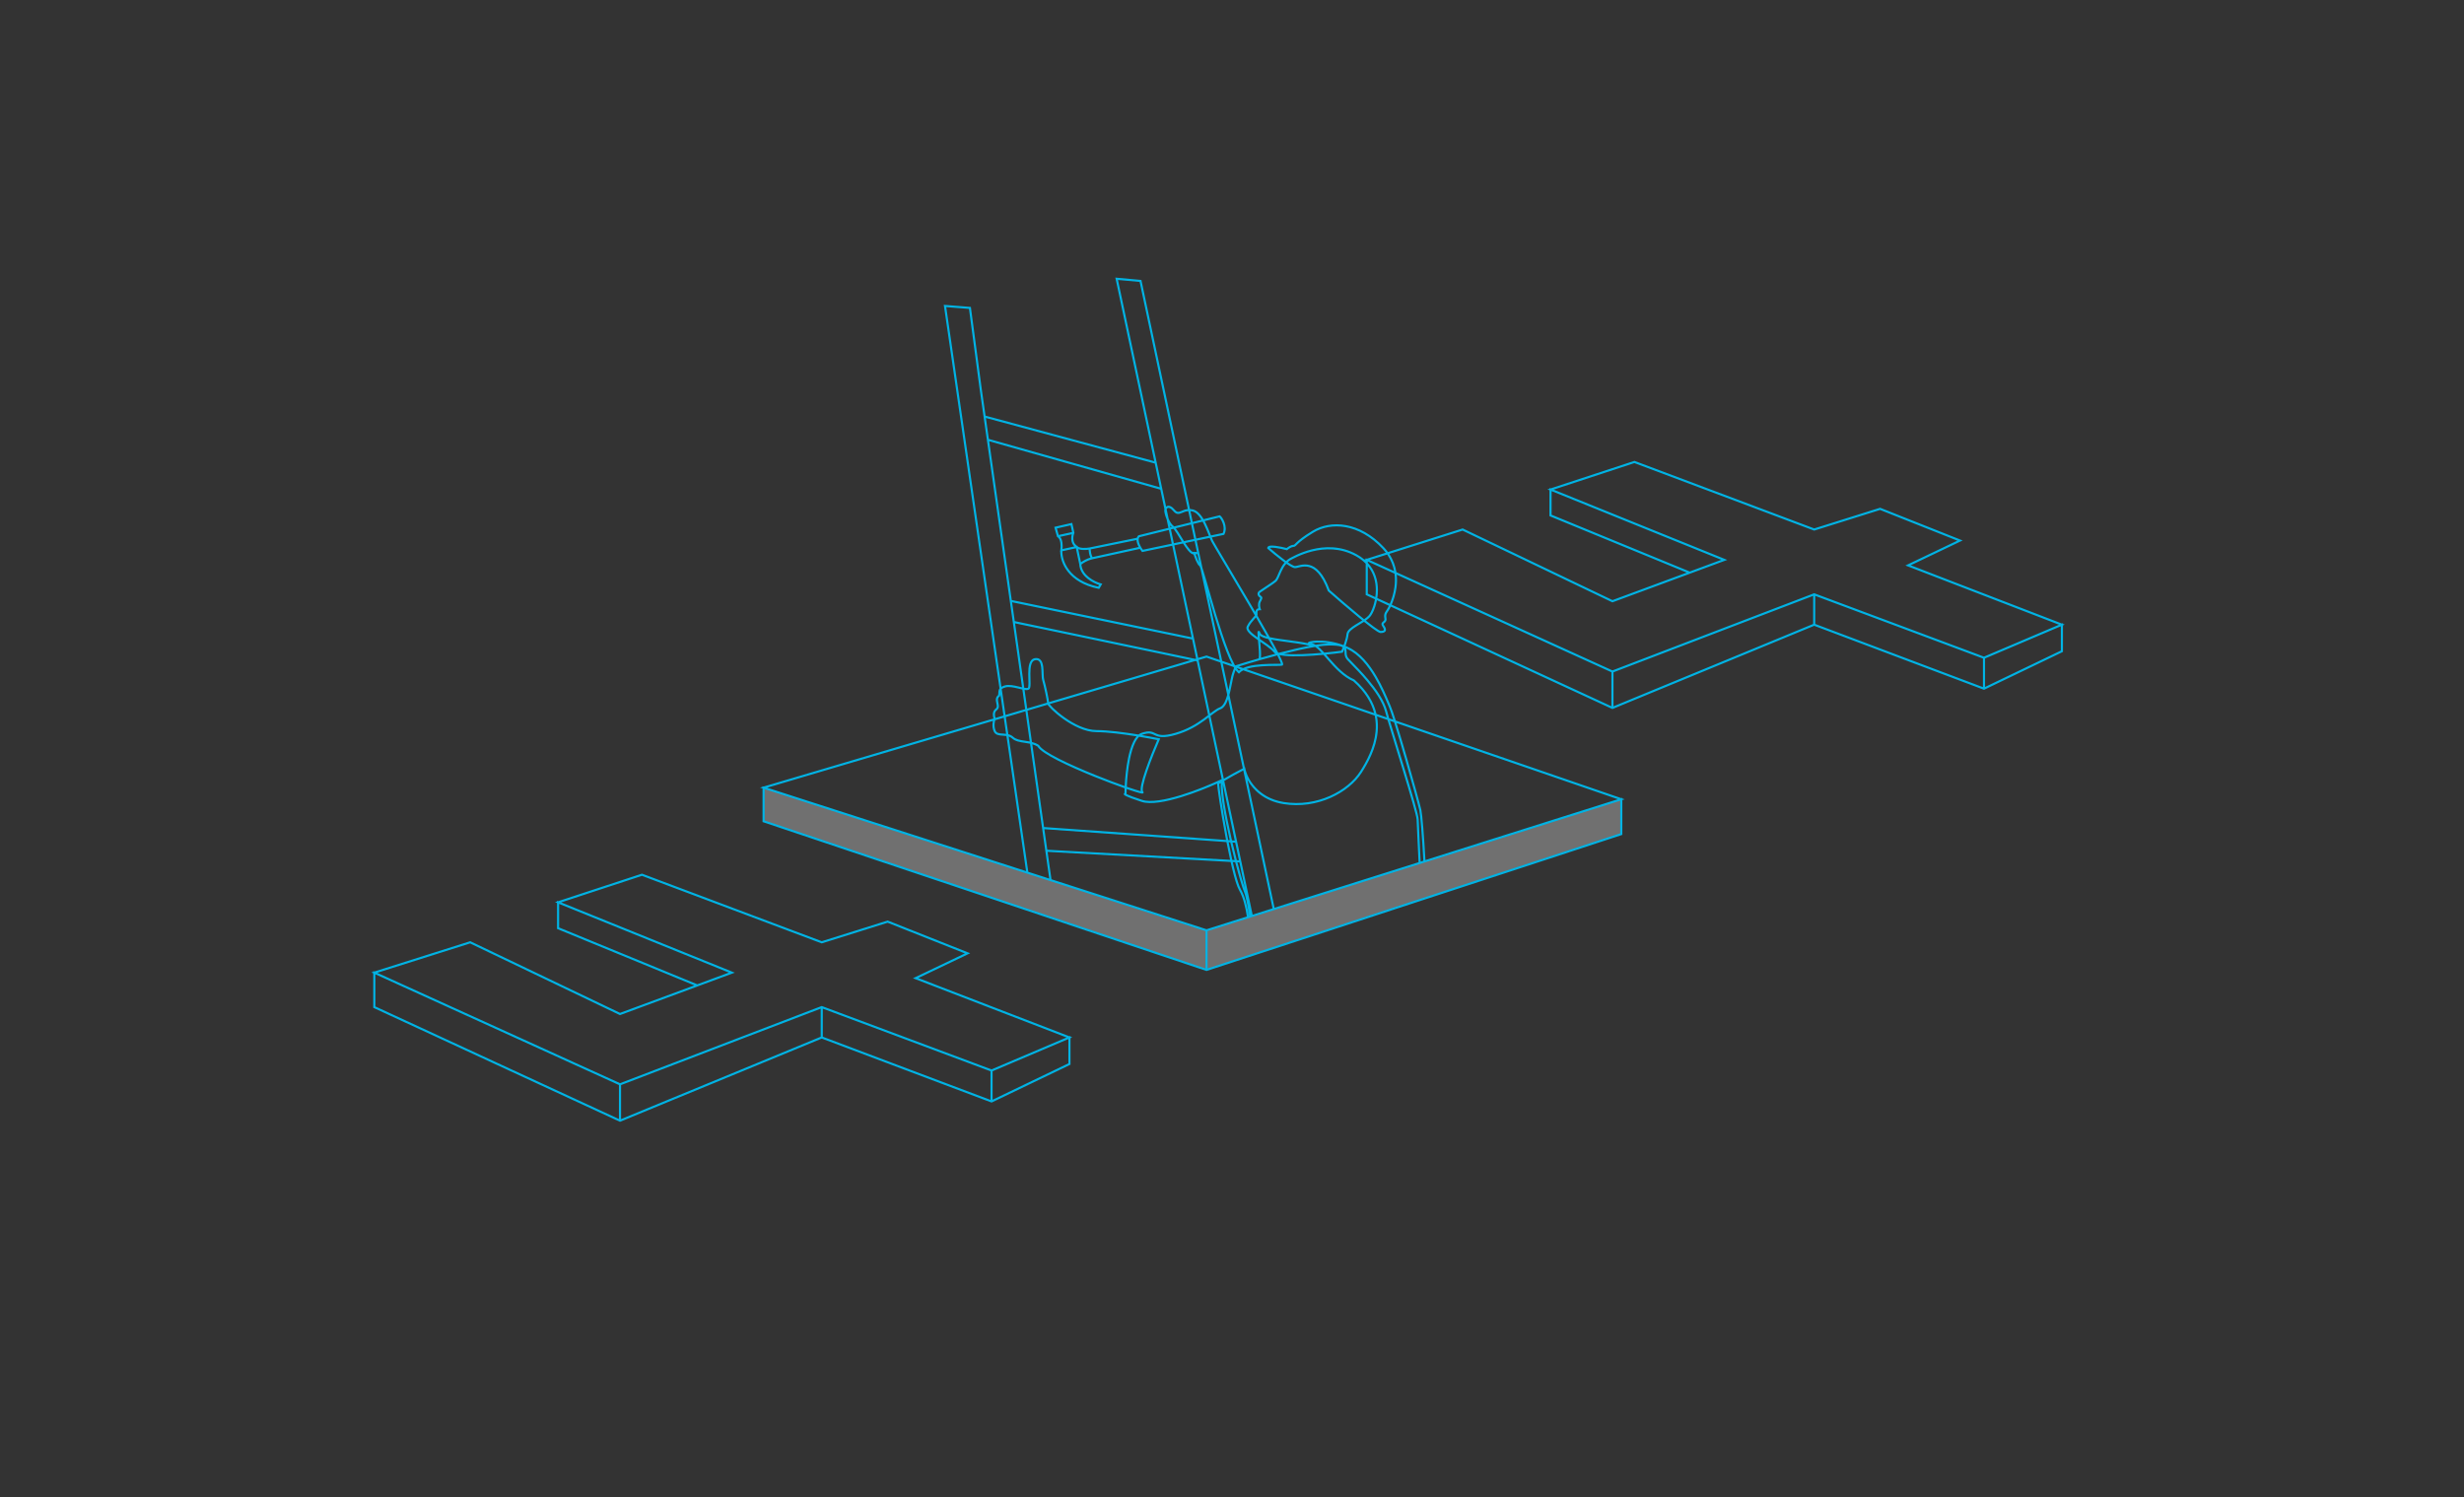 <svg class="illustration" width="1152" height="700" viewBox="0 0 1152 700" fill="none" xmlns="http://www.w3.org/2000/svg">
<rect x="0" y="0" width="1152" height="700" fill="#333333" stroke="none"/>
<path opacity="0.3" d="M357 368.288L564.089 435L758 373.712V390L564.089 453.5L357 384V368.288Z" fill="#ffffff"/>
<path fill-rule="evenodd" clip-rule="evenodd" d="M441.857 142.561L441.233 142.512L441.323 143.131L467.3 321.895C467.079 322.187 466.946 322.496 466.867 322.81C466.764 323.222 466.757 323.644 466.75 324.002L466.749 324.1C466.742 324.439 466.729 324.725 466.664 324.987C466.014 325.493 465.707 326.101 465.615 326.751C465.521 327.412 465.654 328.092 465.78 328.675L465.82 328.859C465.938 329.397 466.036 329.847 466.024 330.254C466.012 330.663 465.888 330.985 465.523 331.259C464.559 331.982 464.217 332.988 464.171 333.908C464.132 334.685 464.302 335.425 464.502 335.952L357.006 367.765L356.5 367.602V367.915L355.306 368.268L356.5 368.652V384V384.36L356.841 384.474L563.93 453.974L564.087 454.027L564.245 453.975L758.156 390.475L758.5 390.362V390V374.078L759.595 373.732L758.5 373.355V373.029L758.006 373.185L652.578 336.914C651.577 333.764 650.755 331.353 650.248 330.186C650.04 329.709 649.808 329.16 649.551 328.551C648.236 325.44 646.257 320.759 643.541 316.15C640.299 310.647 635.956 305.156 630.337 302.542C629.921 302.349 629.506 302.167 629.091 301.996C629.149 301.838 629.207 301.677 629.264 301.515C629.315 301.369 629.366 301.221 629.417 301.073C629.935 299.545 630.398 297.884 630.505 296.596C630.553 296.02 630.934 295.413 631.652 294.748C632.362 294.091 633.33 293.443 634.41 292.776C634.8 292.535 635.208 292.29 635.62 292.042C636.324 291.619 637.043 291.187 637.715 290.751C639.163 291.91 640.497 292.945 641.633 293.779C642.529 294.438 643.311 294.977 643.931 295.354C644.24 295.542 644.519 295.695 644.758 295.803C644.978 295.903 645.229 295.994 645.458 295.994C646.06 295.994 646.574 295.928 646.98 295.775C647.395 295.618 647.734 295.353 647.897 294.947C648.054 294.554 648.006 294.126 647.865 293.719C647.724 293.309 647.471 292.866 647.139 292.401C646.853 292.001 646.866 291.831 646.878 291.779C646.894 291.704 646.958 291.609 647.184 291.415L647.205 291.397L647.228 291.378L647.282 291.333L647.285 291.33C647.475 291.172 647.734 290.957 647.926 290.69C648.18 290.336 648.329 289.889 648.246 289.308C648.117 288.404 648.071 287.92 648.175 287.449C648.279 286.981 648.545 286.477 649.177 285.593C649.4 285.281 649.797 284.609 650.257 283.65L753.661 331.454L753.859 331.546L754.061 331.462L848.204 292.616L927.401 322.468L927.601 322.543L927.794 322.451L964.216 304.951L964.5 304.815V304.5V292.41L965.332 292.057L964.5 291.736V291.323L963.991 291.54L893.351 264.306L916.586 253.201L917.619 252.708L916.555 252.286L879.199 237.457L879.034 237.391L878.865 237.444L848.21 247.064L764.32 215.532L764.155 215.47L763.987 215.525L724.938 228.363L724.419 228.153V228.533L723.466 228.846L724.419 229.232V241V241.335L724.729 241.463L788.625 267.732L753.896 280.576L684.043 247.141L683.865 247.056L683.677 247.116L648.926 258.111C648.381 257.369 647.773 256.635 647.097 255.913C635.75 243.793 622.245 242.946 613.603 248.183C609.375 250.746 607.371 252.423 606.258 253.47C606.001 253.712 605.793 253.919 605.621 254.09L605.582 254.129C605.399 254.311 605.268 254.44 605.154 254.536C605.044 254.63 604.971 254.674 604.913 254.698C604.859 254.721 604.795 254.736 604.69 254.736C604.043 254.736 603.332 255.048 602.755 255.374C602.274 255.646 601.831 255.961 601.511 256.216C600.062 255.842 598.011 255.393 596.275 255.191C595.363 255.085 594.5 255.042 593.85 255.129C593.529 255.172 593.209 255.253 592.956 255.412C592.68 255.586 592.469 255.869 592.469 256.255V256.482L592.639 256.631C594.344 258.123 597.017 260.36 599.497 262.228C599.861 262.502 600.221 262.769 600.575 263.024C599.577 264.174 598.873 265.453 598.309 266.659C598.074 267.161 597.862 267.654 597.664 268.119L597.568 268.345C597.406 268.729 597.253 269.09 597.1 269.428C596.73 270.247 596.395 270.856 596.02 271.231C595.856 271.395 595.398 271.74 594.735 272.204C594.089 272.656 593.291 273.193 592.482 273.732C592.054 274.016 591.621 274.303 591.207 274.577C590.069 275.33 589.069 275.992 588.684 276.28C588.37 276.516 588.145 276.793 588.021 277.105C587.897 277.42 587.887 277.739 587.955 278.035C588.088 278.61 588.509 279.088 588.961 279.39C589.138 279.508 589.188 279.569 589.2 279.589C589.2 279.591 589.2 279.594 589.2 279.598L589.2 279.606C589.199 279.61 589.199 279.615 589.198 279.621C589.197 279.627 589.196 279.633 589.194 279.64C589.176 279.731 589.123 279.871 589.004 280.117C588.938 280.254 588.863 280.401 588.775 280.573L588.773 280.577C588.703 280.714 588.625 280.867 588.537 281.043C588.176 281.765 588.112 282.587 588.16 283.288C588.188 283.693 588.254 284.074 588.332 284.398C588.043 284.46 587.794 284.568 587.585 284.725C587.228 284.992 587.051 285.355 586.968 285.707C586.934 285.854 586.915 286.003 586.906 286.148C586.211 284.956 585.507 283.753 584.801 282.548C580.865 275.836 576.827 269.051 573.604 263.636L573.182 262.925C569.883 257.383 567.543 253.444 567.172 252.701C566.988 252.334 566.784 251.857 566.556 251.296L572.116 250.128L572.351 250.079L572.459 249.864C573.406 247.988 573.148 245.952 572.574 244.343C572.285 243.534 571.91 242.815 571.546 242.25C571.19 241.698 570.819 241.254 570.521 241.029L570.331 240.885L570.1 240.942L562.731 242.761C562.257 241.964 561.745 241.217 561.194 240.563C560.193 239.376 559.02 238.454 557.654 238.167C557.194 238.07 556.763 238.017 556.359 237.997L533.717 131.258L533.64 130.897L533.273 130.864L522.117 129.844L521.442 129.782L521.582 130.446L539.654 215.639L460.78 194.354L460.143 189.877L459.101 182.549L459.101 182.544L453.968 143.908L453.915 143.507L453.511 143.475L441.857 142.561ZM756.405 373.692L652.952 338.101C654.432 342.821 656.237 348.91 657.977 354.93C661.097 365.721 664.032 376.376 664.546 378.689C664.776 379.722 665.105 382.876 665.454 387.194C665.787 391.324 666.141 396.559 666.441 402.126L756.405 373.692ZM665.456 402.437C665.153 396.783 664.795 391.458 664.457 387.274C664.106 382.925 663.781 379.855 663.57 378.906C663.064 376.631 660.14 366.011 657.016 355.208C655.18 348.856 653.284 342.471 651.777 337.696L649.852 337.034C650.971 340.8 652.497 345.776 654.12 351.07L654.123 351.08L654.129 351.1C655.017 353.996 655.934 356.986 656.829 359.924C658.517 365.466 660.126 370.821 661.314 374.998C661.908 377.086 662.397 378.884 662.739 380.266C662.91 380.957 663.044 381.548 663.137 382.021C663.227 382.484 663.284 382.868 663.284 383.129C663.284 383.92 663.462 387.562 663.711 392.658L663.711 392.665L663.712 392.671L663.712 392.675C663.858 395.658 664.028 399.138 664.201 402.834L665.456 402.437ZM663.214 403.146C663.039 399.399 662.866 395.857 662.717 392.816L662.717 392.804C662.465 387.652 662.284 383.944 662.284 383.129C662.284 382.975 662.246 382.675 662.155 382.213C662.067 381.762 661.937 381.189 661.768 380.506C661.431 379.141 660.945 377.355 660.352 375.271C659.167 371.104 657.56 365.757 655.872 360.215C654.978 357.282 654.062 354.292 653.174 351.395L653.172 351.39C651.447 345.765 649.829 340.486 648.691 336.635L643.804 334.953C644.259 337.418 644.326 339.841 644.108 342.184C643.396 349.856 639.646 356.629 636.706 361.23C630.736 370.574 616.014 378.558 600.023 375.978C590.952 374.515 585.795 369.272 583.229 364.67L595.904 424.42L663.214 403.146ZM594.946 424.723L581.267 360.24C578.07 361.87 574.773 363.749 572.393 365.159L578.395 393.451L580.351 402.673L585.651 427.661L594.946 424.723ZM583.931 428.204C583.279 423.834 582.561 419.426 581.549 416.952C580.779 415.067 579.202 409.75 577.486 403.147L576.37 403.085C576.58 404.016 576.791 404.919 577 405.788C577.566 408.138 578.125 410.235 578.661 411.948C579.199 413.67 579.704 414.971 580.152 415.748C582.167 419.241 583.268 424.146 583.899 428.215L583.931 428.204ZM582.934 428.519C582.31 424.443 581.229 419.616 579.286 416.248C578.779 415.369 578.248 413.978 577.706 412.246C577.162 410.504 576.597 408.383 576.028 406.023C575.796 405.062 575.564 404.061 575.332 403.028L489.787 398.316L491.609 411.126L564.091 434.475L582.934 428.519ZM490.551 410.785L488.712 397.854L487.201 387.234L481.586 347.75C480.764 347.573 479.918 347.449 479.069 347.324L479 347.314C476.873 347.001 474.666 346.674 473.131 345.278C472.657 344.848 472.134 344.57 471.579 344.386L480.769 407.634L490.551 410.785ZM479.709 407.293L470.532 344.141C469.961 344.052 469.367 344.016 468.768 343.981L468.66 343.974C467.875 343.927 467.057 343.87 466.352 343.625C465.616 343.369 464.988 342.903 464.604 342.058C464.05 340.839 463.94 339.539 464.019 338.427C464.053 337.942 464.123 337.487 464.21 337.081L358.693 368.308L479.709 407.293ZM757.5 374.394L564.589 435.366V452.81L757.5 389.638V374.394ZM563.589 435.364L357.5 368.974V383.64L563.589 452.805V435.364ZM628.161 301.628C628.265 301.342 628.369 301.048 628.47 300.751C628.983 299.238 629.412 297.672 629.509 296.513C629.588 295.561 630.194 294.735 630.973 294.014C631.76 293.286 632.799 292.596 633.885 291.925C634.297 291.67 634.714 291.42 635.13 291.17C635.725 290.812 636.318 290.456 636.893 290.09C636.305 289.615 635.702 289.123 635.088 288.618C630.173 284.579 624.575 279.734 620.921 276.504L620.825 276.42L620.782 276.301C617.876 268.342 614.589 265.79 611.894 265.116C610.529 264.775 609.258 264.898 608.164 265.118C607.74 265.203 607.353 265.3 606.991 265.391C606.882 265.418 606.775 265.445 606.67 265.471C606.24 265.576 605.811 265.673 605.454 265.673C605.115 265.673 604.721 265.543 604.328 265.369C603.92 265.188 603.452 264.932 602.947 264.624C602.467 264.332 601.944 263.987 601.395 263.606C600.451 264.673 599.774 265.888 599.215 267.083C598.988 267.568 598.782 268.047 598.585 268.51L598.49 268.733L598.49 268.733C598.327 269.117 598.169 269.49 598.011 269.839C597.641 270.66 597.243 271.421 596.727 271.938C596.488 272.177 595.948 272.575 595.309 273.023C594.653 273.482 593.846 274.025 593.036 274.564C592.59 274.861 592.144 275.156 591.723 275.435L591.718 275.438C590.597 276.18 589.643 276.811 589.284 277.08C589.088 277.227 588.995 277.364 588.951 277.474C588.909 277.581 588.902 277.692 588.93 277.81C588.988 278.063 589.204 278.35 589.516 278.558C589.721 278.694 589.927 278.856 590.058 279.075C590.207 279.323 590.226 279.583 590.175 279.836C590.129 280.064 590.024 280.305 589.904 280.553C589.87 280.622 589.833 280.697 589.793 280.777C589.75 280.862 589.704 280.952 589.656 281.047L589.561 281.234C589.531 281.293 589.5 281.354 589.469 281.416L589.431 281.49C589.181 281.992 589.117 282.613 589.158 283.22C589.199 283.823 589.341 284.362 589.452 284.658L589.706 285.334H588.984C588.544 285.334 588.311 285.43 588.185 285.525C588.064 285.615 587.987 285.746 587.942 285.936C587.895 286.135 587.891 286.371 587.907 286.632C587.909 286.671 587.912 286.714 587.915 286.758C587.918 286.799 587.922 286.842 587.925 286.886L587.926 286.889L587.926 286.893L587.926 286.897L587.926 286.898V286.899V286.899L587.927 286.9C587.94 287.07 587.955 287.251 587.955 287.382C587.955 287.531 587.915 287.671 587.863 287.793C589.95 291.387 591.935 294.846 593.669 297.936C595.234 298.278 597.103 298.569 599.124 298.852C600.027 298.978 600.961 299.102 601.909 299.229L601.915 299.23L601.916 299.23C605.106 299.655 608.461 300.102 611.385 300.716C611.396 300.645 611.419 300.579 611.45 300.52C611.562 300.305 611.775 300.181 611.918 300.111C612.244 299.95 612.746 299.817 613.357 299.716C613.981 299.612 614.755 299.535 615.648 299.502C618.748 299.389 623.355 299.815 628.161 301.628ZM598.985 299.842C597.316 299.609 595.726 299.366 594.315 299.09C594.822 300 595.304 300.873 595.757 301.703C596.437 302.95 597.053 304.101 597.589 305.132C597.619 305.142 597.649 305.151 597.68 305.16C597.728 305.175 597.778 305.19 597.829 305.205C597.857 305.212 597.885 305.22 597.913 305.228C602.879 303.933 607.897 302.746 612.256 301.934C609.166 301.206 605.424 300.707 601.819 300.226C600.86 300.098 599.911 299.971 598.985 299.842ZM594.879 302.182C594.302 301.126 593.678 299.999 593.015 298.814C592.702 298.741 592.402 298.666 592.116 298.588C591.195 298.338 590.392 298.052 589.771 297.714C589.462 297.546 589.18 297.354 588.947 297.132C588.983 297.607 589.033 298.166 589.09 298.781C589.273 298.907 589.457 299.034 589.642 299.161C589.793 299.265 589.945 299.369 590.097 299.473L590.099 299.474C590.985 300.081 591.879 300.694 592.701 301.29C593.887 302.149 594.986 303.018 595.79 303.866C595.502 303.328 595.198 302.766 594.879 302.182ZM587.229 288.694C589.05 291.83 590.787 294.856 592.34 297.613C591.469 297.374 590.764 297.116 590.249 296.836C589.715 296.544 589.46 296.269 589.373 296.037C589.277 295.78 589.19 295.574 589.11 295.422C589.102 295.406 589.094 295.391 589.085 295.376C589.075 295.358 589.065 295.34 589.054 295.323C589.029 295.281 589.001 295.239 588.971 295.201C588.932 295.152 588.826 295.024 588.647 294.973C588.539 294.942 588.412 294.942 588.288 294.994C588.172 295.043 588.098 295.12 588.054 295.18C587.975 295.287 587.946 295.404 587.932 295.467C587.902 295.608 587.893 295.787 587.892 295.966C587.889 296.433 587.942 297.163 588.018 298.031C586.624 297.04 585.411 296.098 584.624 295.235C584.214 294.785 583.947 294.386 583.82 294.04C583.697 293.708 583.709 293.445 583.826 293.211C584.559 291.744 585.542 290.574 586.362 289.659C586.472 289.536 586.581 289.417 586.686 289.301L586.698 289.288L586.7 289.286L586.708 289.276C586.758 289.221 586.807 289.167 586.855 289.114C586.896 289.069 586.937 289.024 586.976 288.98C587.065 288.88 587.15 288.785 587.229 288.694ZM587.613 298.97C587.787 299.093 587.962 299.216 588.138 299.338L588.157 299.535L588.157 299.535L588.164 299.611C588.311 301.172 588.477 302.94 588.554 304.509C588.622 305.916 588.614 307.095 588.483 307.819C584.697 308.908 581.254 309.954 578.549 310.81C578.295 310.891 578.048 310.969 577.808 311.046C577.727 311.066 577.669 311.102 577.639 311.122L577.628 311.129L577.392 311.048C577.271 310.833 577.148 310.608 577.024 310.374C576.122 308.669 575.183 306.523 574.233 304.09C572.333 299.223 570.403 293.243 568.636 287.401C567.326 283.068 566.107 278.82 565.06 275.165L565.059 275.163L565.058 275.16L565.058 275.16L565.056 275.154C564.693 273.887 564.35 272.692 564.032 271.59C563.413 269.45 562.882 267.657 562.466 266.373C562.381 266.111 562.3 265.869 562.224 265.648L559.494 252.779L565.562 251.504C565.823 252.153 566.062 252.718 566.277 253.149C566.67 253.935 569.043 257.927 572.322 263.437L572.746 264.148L572.749 264.153C575.971 269.568 580.006 276.347 583.938 283.053C584.867 284.637 585.79 286.217 586.695 287.773C586.679 287.793 586.663 287.814 586.646 287.835C586.468 288.052 586.244 288.3 585.978 288.593C585.865 288.717 585.745 288.849 585.618 288.991C584.782 289.923 583.726 291.174 582.931 292.764C582.666 293.295 582.685 293.852 582.881 294.385C583.072 294.904 583.434 295.414 583.885 295.908C584.785 296.896 586.148 297.935 587.613 298.97ZM589.552 304.46C589.484 303.054 589.345 301.495 589.212 300.079L589.557 300.315L589.559 300.316C590.427 300.911 591.292 301.504 592.114 302.099C593.547 303.138 594.755 304.123 595.473 305.021C595.673 305.271 595.946 305.482 596.27 305.661C593.972 306.272 591.703 306.9 589.533 307.518C589.621 306.681 589.608 305.598 589.552 304.46ZM589.043 308.698C591.633 307.955 594.377 307.194 597.149 306.462C597.533 307.217 597.863 307.889 598.132 308.469C598.487 309.234 598.727 309.82 598.847 310.212L598.857 310.243L598.865 310.271C598.87 310.289 598.875 310.306 598.88 310.323C598.701 310.337 598.461 310.347 598.158 310.354C597.684 310.366 597.098 310.368 596.421 310.372L596.064 310.373C594.412 310.382 592.308 310.401 590.126 310.546C587.947 310.692 585.673 310.964 583.683 311.485C582.797 311.717 581.952 312.002 581.191 312.355L579.175 311.661C581.889 310.806 585.304 309.771 589.043 308.698ZM576.853 312.111C576.89 312.172 576.927 312.233 576.964 312.293C576.765 312.774 576.511 313.457 576.193 314.413C575.854 315.235 575.56 316.604 575.251 318.152C575.193 318.448 575.133 318.751 575.072 319.061L575.071 319.066L575.07 319.068C574.845 320.215 574.602 321.448 574.321 322.676L571.661 310.134L576.711 311.871C576.759 311.952 576.806 312.032 576.853 312.111ZM575.141 323.559C575.032 324.011 574.917 324.463 574.795 324.908L581.976 358.764L582.126 358.689L582.249 359.34C583.069 363.686 587.8 372.994 600.183 374.991C615.787 377.508 630.112 369.694 635.863 360.692C638.784 356.121 642.423 349.516 643.112 342.092C643.337 339.666 643.248 337.147 642.711 334.577L581.258 313.435C580.574 313.789 580.006 314.197 579.58 314.668L579.256 315.027L578.887 314.714C578.473 314.364 578.057 313.889 577.639 313.311C577.496 313.695 577.329 314.167 577.136 314.746L577.13 314.763L577.123 314.78C576.828 315.488 576.55 316.754 576.232 318.348C576.174 318.64 576.114 318.942 576.054 319.251L576.053 319.253C575.787 320.604 575.493 322.098 575.141 323.559ZM570.558 309.754L573.766 324.876C573.428 326.073 573.043 327.19 572.592 328.13C571.941 329.487 571.201 330.37 570.371 330.681C569.279 331.091 568.13 331.863 566.875 332.799C566.497 333.081 566.113 333.376 565.716 333.681L560.418 308.704L560.398 308.614L564.078 307.525L570.558 309.754ZM567.473 333.601C566.998 333.955 566.488 334.349 565.946 334.767L572.174 364.127C574.604 362.694 577.886 360.831 581.052 359.227L574.188 326.866C573.976 327.467 573.745 328.038 573.493 328.563C572.815 329.977 571.93 331.165 570.722 331.618C569.775 331.973 568.726 332.666 567.473 333.601ZM559.507 309.231L564.838 334.36C564.137 334.901 563.391 335.471 562.576 336.064C559.322 338.434 555.171 341.01 549.514 342.645C546.676 343.465 544.772 343.706 543.401 343.665C542.047 343.623 541.19 343.305 540.434 342.958C540.301 342.897 540.168 342.833 540.033 342.768C539.408 342.467 538.744 342.147 537.902 342.022C536.862 341.866 535.582 342.001 533.692 342.653C533.191 342.825 532.725 343.092 532.291 343.438C525.745 342.367 518.01 341.351 512.707 341.351C507.644 341.351 502.081 338.497 497.739 335.423C495.579 333.893 493.743 332.325 492.453 331.066C491.807 330.435 491.303 329.889 490.965 329.467C490.893 329.377 490.829 329.294 490.775 329.219L558.808 309.084L559.507 309.231ZM534.018 343.598C533.941 343.624 533.865 343.654 533.789 343.687C537.018 344.233 539.865 344.774 541.854 345.183L542.46 345.307L542.212 345.873C540.559 349.646 538.195 355.403 536.475 360.416C535.614 362.925 534.919 365.231 534.554 367.003C534.371 367.891 534.275 368.622 534.276 369.168C534.276 369.441 534.3 369.648 534.34 369.796C534.38 369.947 534.427 370.001 534.442 370.015C534.491 370.059 534.569 370.134 534.624 370.237C534.683 370.349 534.761 370.608 534.568 370.843C534.43 371.009 534.241 371.039 534.186 371.047C534.102 371.059 534.018 371.057 533.947 371.053C533.671 371.035 533.235 370.94 532.696 370.798C531.595 370.509 529.905 369.979 527.814 369.269C527.475 369.154 527.125 369.034 526.765 368.91C526.735 369.711 526.718 370.465 526.711 371.158L526.71 371.281C526.728 371.291 526.747 371.301 526.767 371.311C526.783 371.319 526.799 371.328 526.816 371.336C526.837 371.347 526.858 371.357 526.88 371.368C527.841 371.847 529.932 372.665 534.009 373.99C535.938 374.617 538.638 374.627 541.8 374.185C544.948 373.745 548.496 372.865 552.086 371.765C559.266 369.563 566.568 366.49 571.096 364.332L571.186 364.289L565.068 335.445C564.465 335.907 563.83 336.389 563.165 336.873C559.857 339.281 555.6 341.928 549.791 343.606C546.897 344.442 544.883 344.71 543.371 344.664C541.843 344.618 540.852 344.251 540.016 343.866C539.854 343.792 539.703 343.719 539.557 343.649C538.941 343.355 538.434 343.112 537.754 343.011C536.931 342.887 535.822 342.976 534.018 343.598ZM512.707 342.351C517.745 342.351 525.048 343.286 531.397 344.306C530.766 345.035 530.213 345.941 529.728 346.954C528.715 349.066 527.943 351.755 527.358 354.619C526.484 358.899 526.021 363.626 525.824 367.522C521.945 366.155 517.116 364.342 512.161 362.344C506.163 359.926 499.992 357.241 495.101 354.75C492.655 353.504 490.54 352.312 488.931 351.232C488.126 350.691 487.456 350.184 486.937 349.716C486.413 349.244 486.067 348.834 485.883 348.493L485.824 348.383L485.72 348.314C484.71 347.641 483.602 347.222 482.48 346.933L480.397 332.29L489.769 329.517C489.875 329.689 490.017 329.883 490.185 330.093C490.557 330.556 491.091 331.134 491.754 331.782C493.083 333.078 494.959 334.68 497.161 336.239C501.546 339.344 507.323 342.351 512.707 342.351ZM528.338 354.819C527.454 359.148 526.994 363.955 526.809 367.867C527.267 368.026 527.71 368.178 528.135 368.322C530.221 369.03 531.885 369.551 532.95 369.831C533.095 369.869 533.227 369.902 533.344 369.93C533.296 369.699 533.276 369.441 533.276 369.169C533.275 368.523 533.386 367.715 533.575 366.801C533.953 364.966 534.663 362.613 535.529 360.091C537.177 355.29 539.406 349.821 541.048 346.039C538.882 345.603 535.901 345.047 532.591 344.5C531.879 345.172 531.224 346.147 530.63 347.386C529.668 349.393 528.915 351.992 528.338 354.819ZM511.787 363.272C516.876 365.324 521.835 367.182 525.777 368.566C525.746 369.338 525.726 370.07 525.716 370.75C525.639 370.79 525.54 370.86 525.469 370.982C525.368 371.158 525.382 371.343 525.434 371.478C525.479 371.596 525.554 371.683 525.611 371.74C525.672 371.802 525.744 371.859 525.819 371.912C525.97 372.018 526.174 372.134 526.434 372.263C527.469 372.778 529.624 373.616 533.7 374.941C535.849 375.639 538.733 375.623 541.938 375.175C545.158 374.725 548.761 373.83 552.379 372.721C558.411 370.871 564.52 368.415 569.028 366.389C569.038 366.874 569.141 367.858 569.312 369.19C569.494 370.612 569.759 372.467 570.088 374.617C570.745 378.918 571.662 384.409 572.698 390.004C572.865 390.908 573.036 391.815 573.209 392.721L488.134 386.694L482.633 348.011C483.491 348.26 484.311 348.595 485.068 349.082C485.335 349.533 485.751 349.994 486.268 350.459C486.834 350.969 487.545 351.505 488.373 352.062C490.03 353.174 492.185 354.387 494.648 355.641C499.575 358.151 505.777 360.849 511.787 363.272ZM570.037 366.584C570.236 366.46 570.46 366.323 570.705 366.173C570.633 368.652 571.001 372.166 571.629 376.171C572.396 381.064 573.561 386.754 574.836 392.318C574.877 392.494 574.917 392.669 574.957 392.844L574.241 392.794C574.051 391.804 573.865 390.811 573.681 389.822C572.647 384.237 571.732 378.756 571.076 374.466C570.748 372.32 570.485 370.474 570.304 369.063C570.155 367.904 570.065 367.061 570.037 366.584ZM574.438 393.81L575.194 393.864C575.86 396.713 576.55 399.511 577.223 402.131L576.144 402.071C575.565 399.455 574.99 396.654 574.438 393.81ZM576.239 393.938C576.908 396.792 577.599 399.584 578.27 402.188L579.237 402.242L577.494 394.027L576.239 393.938ZM578.534 403.204C579.911 408.484 581.186 412.887 582.005 415.292L579.452 403.255L578.534 403.204ZM575.811 392.094C575.874 392.369 575.937 392.644 576.001 392.918L577.279 393.009L571.696 366.69C571.683 369.021 572.028 372.26 572.617 376.017C573.379 380.878 574.539 386.543 575.811 392.094ZM600.546 305.68C600.457 305.671 600.369 305.661 600.282 305.651C605.387 304.357 610.431 303.221 614.635 302.531C614.716 302.517 614.797 302.504 614.877 302.491C615.398 302.841 615.949 303.302 616.538 303.863C616.982 304.286 617.436 304.755 617.904 305.26C614.963 305.521 611.887 305.732 608.994 305.833C605.801 305.944 602.846 305.92 600.546 305.68ZM617.228 303.139C616.906 302.833 616.585 302.544 616.263 302.28C618.073 302.022 619.678 301.866 621.007 301.838C623.99 301.774 625.801 301.968 626.901 302.316C627.268 302.433 627.545 302.563 627.757 302.699C627.523 303.294 627.301 303.826 627.115 304.25C624.875 304.546 622.108 304.867 619.153 305.146C618.491 304.411 617.85 303.731 617.228 303.139ZM627.915 304.914C628.07 304.568 628.259 304.129 628.462 303.629C628.537 303.89 628.566 304.187 628.582 304.54C628.585 304.613 628.587 304.69 628.59 304.77L628.594 304.908V304.909C628.601 305.176 628.609 305.468 628.632 305.751C628.705 306.636 628.936 307.619 629.802 308.557C630.235 309.025 630.838 309.645 631.565 310.391L631.567 310.393C633.46 312.336 636.186 315.134 638.896 318.35C642.651 322.804 646.28 327.955 647.523 332.554C647.735 333.338 648.013 334.318 648.346 335.458L643.566 333.814C642.334 328.522 639.254 323.06 633.304 317.781L633.244 317.727L633.171 317.696C628.575 315.708 624.873 311.688 621.67 308.017L621.546 307.875L621.381 307.685L621.019 307.269L620.986 307.231C620.644 306.837 620.307 306.449 619.975 306.071C622.793 305.796 625.409 305.487 627.525 305.204L627.801 305.167L627.915 304.914ZM648.488 332.293C648.74 333.223 649.085 334.431 649.504 335.857L651.399 336.509C650.511 333.737 649.787 331.633 649.331 330.584C649.119 330.098 648.883 329.541 648.623 328.925C647.306 325.811 645.358 321.203 642.68 316.658C639.467 311.204 635.252 305.932 629.915 303.449C629.736 303.366 629.556 303.284 629.377 303.205C629.383 303.222 629.388 303.24 629.394 303.257C629.398 303.269 629.401 303.281 629.405 303.292C629.528 303.69 629.564 304.105 629.581 304.497C629.587 304.644 629.591 304.784 629.594 304.921C629.601 305.17 629.608 305.411 629.629 305.668C629.691 306.423 629.874 307.161 630.537 307.879C630.946 308.322 631.531 308.922 632.242 309.652L632.243 309.653L632.245 309.655C634.139 311.599 636.925 314.459 639.661 317.705C643.423 322.169 647.183 327.465 648.488 332.293ZM615.095 301.444C614.5 301.086 613.904 300.838 613.303 300.741C613.372 300.728 613.445 300.715 613.522 300.702C614.095 300.607 614.826 300.533 615.684 300.502C617.185 300.447 619.057 300.523 621.139 300.835L620.986 300.838C619.352 300.873 617.345 301.092 615.095 301.444ZM618.744 306.188C615.564 306.481 612.19 306.722 609.029 306.833C605.818 306.944 602.81 306.921 600.443 306.675C599.62 306.589 598.866 306.476 598.202 306.329C598.523 306.965 598.803 307.54 599.039 308.048C599.398 308.822 599.662 309.458 599.803 309.918C599.872 310.142 599.924 310.362 599.929 310.55C599.931 310.643 599.924 310.774 599.866 310.904C599.799 311.056 599.664 311.199 599.46 311.25C599.191 311.317 598.726 311.341 598.181 311.354C597.698 311.366 597.101 311.368 596.426 311.372L596.07 311.373C594.419 311.382 592.341 311.401 590.193 311.544C588.042 311.688 585.839 311.955 583.936 312.453C583.478 312.573 583.042 312.705 582.63 312.85L642.441 333.427C641.168 328.543 638.222 323.499 632.7 318.581C627.903 316.481 624.089 312.309 620.917 308.674C620.683 308.406 620.452 308.141 620.225 307.88L620.225 307.88L620.223 307.877L620.211 307.864C619.706 307.282 619.218 306.721 618.744 306.188ZM573.405 393.737L488.278 387.707L489.644 397.307L575.107 402.014C574.529 399.385 573.955 396.578 573.405 393.737ZM571.667 249.2L566.181 250.353L566.031 249.973L565.882 249.593L565.792 249.365C565.238 247.963 564.587 246.354 563.829 244.806C563.641 244.422 563.446 244.04 563.243 243.665L570.082 241.977C570.245 242.145 570.465 242.419 570.706 242.792C571.032 243.298 571.371 243.948 571.632 244.679C572.133 246.084 572.324 247.719 571.667 249.2ZM562.931 245.246C562.708 244.792 562.478 244.345 562.239 243.913L557.844 244.998L559.287 251.801L565.188 250.561L565.098 250.331L565.097 250.331L564.968 250.003L564.862 249.733C564.309 248.333 563.67 246.756 562.931 245.246ZM560.43 241.208C560.881 241.743 561.309 242.353 561.714 243.012L557.636 244.019L556.574 239.014C556.851 239.038 557.142 239.081 557.448 239.145C558.504 239.368 559.497 240.102 560.43 241.208ZM555.55 239.004L556.665 244.259L548.972 246.158C548.876 246.064 548.78 245.979 548.686 245.906C547.75 245.178 546.966 243.897 546.385 242.55L545.439 238.093C545.567 237.818 545.782 237.592 546.046 237.508C546.442 237.382 547.264 237.488 548.504 238.976C549.188 239.797 549.852 240.216 550.579 240.3C551.275 240.38 551.935 240.135 552.55 239.883C552.644 239.844 552.739 239.805 552.836 239.764C553.614 239.439 554.465 239.084 555.55 239.004ZM547.046 245.666C547.276 245.953 547.521 246.217 547.781 246.452L547.241 246.585L547.046 245.666ZM548.639 247.27L547.448 247.564L548.814 254L552.513 253.223C552.171 252.676 551.836 252.13 551.508 251.596L551.508 251.595L551.507 251.593L551.503 251.587L551.499 251.581C551.01 250.784 550.537 250.014 550.084 249.31C549.677 248.678 549.297 248.117 548.951 247.662C548.841 247.518 548.737 247.387 548.639 247.27ZM545.427 242.853L546.269 246.825L532.348 250.261L532.207 250.296L532.106 250.402C531.809 250.713 531.612 251.07 531.496 251.452L509.342 255.981L509.341 255.981C508.629 256.106 507.477 256.223 506.357 256.165C505.798 256.136 505.261 256.064 504.798 255.935C504.585 255.875 504.394 255.806 504.227 255.726L503.839 255.465L503.777 255.171L503.542 255.223L502.639 254.378C502.157 253.728 501.926 252.992 501.851 252.262C501.733 251.116 502.002 250.006 502.281 249.348L502.344 249.202L502.31 249.046L501.413 244.94L501.306 244.448L500.814 244.559L493.401 246.241L492.888 246.358L493.03 246.865L494.155 250.857L494.21 251.053L494.387 251.155C495.13 251.583 495.562 252.589 495.746 253.859C495.902 254.94 495.86 256.091 495.76 256.922L495.731 256.928L495.709 257.286L495.601 257.981L495.69 257.961C495.714 263.005 499.317 272.433 513.592 275.325L513.945 275.397L514.124 275.085L515.042 273.493L515.365 272.933L514.742 272.761C513.257 272.352 511 271.396 509.095 269.874C507.251 268.401 505.786 266.442 505.587 263.975C506.467 263.281 508.44 262.022 510.602 261.536L510.659 261.524L532.89 256.67C533.189 257.143 533.492 257.566 533.761 257.902L533.953 258.143L534.255 258.079L548.042 255.184L557.113 297.944L473.039 280.552L462.481 206.314L542.477 228.947L544.403 238.026C544.342 238.241 544.311 238.456 544.311 238.656C544.311 239.386 544.656 240.92 545.27 242.471C545.32 242.598 545.372 242.725 545.427 242.853ZM534.355 257.036L547.835 254.206L546.477 247.804L532.739 251.195C532.572 251.403 532.464 251.645 532.408 251.918L532.399 251.968C532.302 252.495 532.39 253.134 532.615 253.828C532.839 254.515 533.185 255.217 533.562 255.849L533.63 255.965C533.874 256.366 534.125 256.731 534.355 257.036ZM558.25 298.485L549.021 254.978L553.083 254.125C553.898 255.394 554.729 256.603 555.525 257.521C555.98 258.045 556.44 258.495 556.895 258.807C557.245 259.049 557.628 259.233 558.026 259.279C558.29 260.094 558.658 261.122 559.067 262.068C559.327 262.666 559.608 263.244 559.895 263.716C560.155 264.143 560.457 264.551 560.799 264.781C560.806 264.791 560.814 264.805 560.824 264.824C560.868 264.905 560.925 265.03 560.995 265.204C561.073 265.396 561.161 265.634 561.259 265.916L570.316 308.614L564.252 306.527L564.101 306.475L563.947 306.521L560.19 307.633L558.25 298.485ZM556.281 256.866C555.595 256.075 554.868 255.038 554.132 253.905L558.516 252.984L559.599 258.09C559.458 258.061 559.238 258.049 559.043 258.042C558.816 258.034 558.553 258.031 558.316 258.031H557.644L557.669 258.113C557.603 258.077 557.535 258.034 557.462 257.984C557.106 257.739 556.71 257.36 556.281 256.866ZM556.872 245.238L558.308 252.006L553.556 253.004C553.162 252.378 552.764 251.73 552.373 251.093L552.372 251.092L552.371 251.09L552.369 251.087L552.365 251.08C551.865 250.266 551.378 249.472 550.925 248.769C550.512 248.128 550.116 247.542 549.747 247.057L549.708 247.006L556.872 245.238ZM638.584 290.165C639.93 291.238 641.167 292.196 642.225 292.973C643.113 293.625 643.867 294.145 644.45 294.499C644.742 294.677 644.983 294.807 645.169 294.892C645.263 294.934 645.336 294.961 645.391 294.978C645.433 294.99 645.454 294.993 645.459 294.994L645.46 294.994C646.003 294.994 646.38 294.932 646.627 294.839C646.865 294.749 646.94 294.647 646.968 294.576C647.002 294.491 647.018 294.33 646.92 294.045C646.822 293.762 646.629 293.408 646.325 292.982C645.973 292.489 645.801 292.023 645.901 291.565C645.996 291.13 646.314 290.843 646.534 290.655C646.584 290.612 646.632 290.572 646.677 290.534L646.677 290.534L646.678 290.533C646.863 290.378 647.003 290.26 647.114 290.106C647.226 289.95 647.3 289.761 647.256 289.45C647.13 288.57 647.049 287.908 647.199 287.232C647.35 286.553 647.721 285.91 648.363 285.011C648.554 284.745 648.918 284.127 649.349 283.23L643.768 280.65C643.556 281.742 643.284 282.768 642.979 283.699C642.258 285.907 641.339 287.643 640.567 288.484C640.023 289.078 639.335 289.635 638.584 290.165ZM642.833 280.218C642.623 281.357 642.344 282.425 642.029 283.389C641.325 285.544 640.46 287.121 639.83 287.809C639.297 288.39 638.585 288.954 637.77 289.512C637.107 288.978 636.422 288.421 635.723 287.846C630.863 283.851 625.328 279.063 621.678 275.838C618.732 267.835 615.286 264.934 612.136 264.146C610.571 263.755 609.135 263.903 607.967 264.137C607.518 264.227 607.099 264.332 606.734 264.424L606.734 264.424L606.732 264.425C606.627 264.451 606.527 264.476 606.432 264.5C605.982 264.61 605.67 264.673 605.454 264.673C605.334 264.673 605.1 264.617 604.732 264.454C604.38 264.298 603.953 264.066 603.467 263.77C603.047 263.514 602.589 263.214 602.105 262.881C602.516 262.504 602.971 262.154 603.478 261.841C603.57 261.802 603.686 261.741 603.796 261.683L603.918 261.619L604.022 261.564L604.029 261.56C604.141 261.5 604.267 261.433 604.423 261.351C604.939 261.08 605.648 260.717 606.524 260.314C608.275 259.507 610.69 258.54 613.534 257.833C619.224 256.418 626.6 256.051 633.842 260.047C635.72 261.083 637.256 262.27 638.5 263.557V277.895V278.214L638.79 278.349L642.833 280.218ZM643.946 279.631L649.764 282.32C650.59 280.417 651.52 277.688 651.937 274.535C652.198 272.558 652.257 270.42 651.963 268.219L639.5 262.553V263.158C643.01 266.959 644.211 271.551 644.234 275.786C644.242 277.113 644.134 278.406 643.946 279.631ZM639.5 264.689C642.252 268.102 643.214 272.077 643.234 275.791C643.241 276.96 643.154 278.103 643 279.193L639.5 277.575V264.689ZM638.5 262.157V262.099L638.374 262.041L638.438 262.1L638.5 262.157ZM637.88 261.606L638.5 261.41V261L639.032 261.242L647.917 258.431C647.447 257.812 646.932 257.2 646.367 256.596C635.291 244.765 622.297 244.084 614.122 249.038C609.941 251.572 607.996 253.207 606.943 254.198C606.697 254.431 606.497 254.629 606.325 254.8L606.287 254.838C606.111 255.014 605.951 255.172 605.801 255.298C605.649 255.428 605.487 255.543 605.297 255.622C605.101 255.703 604.903 255.736 604.69 255.736C604.317 255.736 603.797 255.934 603.248 256.244C602.717 256.545 602.234 256.907 601.957 257.144L601.758 257.315L601.504 257.248C600.072 256.869 597.931 256.391 596.16 256.184C595.267 256.08 594.505 256.05 593.983 256.12C593.844 256.139 593.736 256.163 593.654 256.188C595.348 257.658 597.809 259.706 600.098 261.429C600.497 261.729 600.889 262.019 601.27 262.293C601.775 261.81 602.344 261.362 602.992 260.966L603.041 260.936L603.095 260.918C603.094 260.919 603.153 260.892 603.33 260.798C603.387 260.768 603.461 260.729 603.546 260.684C603.668 260.619 603.812 260.542 603.958 260.466C604.483 260.19 605.209 259.819 606.105 259.406C607.897 258.58 610.372 257.589 613.292 256.862C619.132 255.411 626.789 255.013 634.325 259.171C635.671 259.914 636.85 260.731 637.88 261.606ZM467.572 325.447C467.649 325.214 467.691 324.98 467.715 324.754L469.143 334.578L465.464 335.667C465.295 335.249 465.137 334.612 465.17 333.958C465.205 333.251 465.457 332.559 466.123 332.059C466.777 331.568 467.004 330.935 467.024 330.284C467.04 329.745 466.912 329.165 466.799 328.651C466.785 328.588 466.771 328.525 466.758 328.464C466.629 327.868 466.539 327.353 466.605 326.892C466.665 326.466 466.862 326.064 467.384 325.698L467.519 325.604L467.572 325.447ZM468.921 342.988L468.921 342.988C469.383 343.015 469.877 343.044 470.382 343.108L469.288 335.578L465.324 336.751C465.189 337.215 465.064 337.822 465.016 338.497C464.946 339.5 465.049 340.621 465.514 341.644C465.767 342.2 466.158 342.499 466.68 342.68C467.233 342.873 467.912 342.927 468.72 342.976L468.921 342.988ZM479.305 346.348C479.996 346.449 480.714 346.555 481.436 346.697L479.428 332.577L470.257 335.291L471.421 343.301C472.25 343.51 473.073 343.874 473.804 344.538C475.071 345.691 476.941 346 479.146 346.325L479.305 346.348ZM556.744 308.653L490.484 328.262C490.439 327.886 490.364 327.409 490.271 326.879C490.114 325.983 489.898 324.886 489.659 323.752C489.18 321.488 488.604 319.051 488.215 317.756C488.047 317.194 487.998 316.296 487.961 315.188C487.957 315.066 487.953 314.943 487.949 314.818V314.818C487.919 313.836 487.885 312.753 487.754 311.751C487.608 310.634 487.333 309.528 486.736 308.746C486.43 308.345 486.037 308.025 485.538 307.84C485.041 307.656 484.472 307.617 483.832 307.724C482.412 307.96 481.645 309.074 481.238 310.399C480.833 311.722 480.739 313.386 480.739 315.001C480.739 315.814 480.763 316.628 480.787 317.392L480.791 317.521C480.813 318.24 480.834 318.91 480.834 319.504C480.834 320.137 480.81 320.657 480.746 321.041C480.713 321.232 480.674 321.37 480.634 321.462C480.616 321.503 480.601 321.528 480.591 321.543C480.587 321.549 480.584 321.553 480.581 321.556C480.579 321.56 480.577 321.561 480.576 321.562C480.49 321.618 480.334 321.67 480.068 321.684C479.803 321.697 479.472 321.671 479.078 321.61C479.011 321.599 478.943 321.588 478.873 321.576L474.591 291.466L556.744 308.653ZM480.118 322.683C479.784 322.7 479.411 322.669 479.021 322.612L480.255 331.289L489.51 328.55C489.476 328.215 489.4 327.701 489.286 327.051C489.132 326.171 488.918 325.086 488.68 323.959C488.203 321.7 487.633 319.296 487.257 318.043C487.043 317.331 486.997 316.286 486.962 315.221C486.958 315.104 486.954 314.986 486.95 314.867L486.95 314.849V314.849V314.848V314.848V314.848V314.848V314.847V314.847C486.919 313.859 486.886 312.829 486.763 311.881C486.622 310.8 486.371 309.916 485.941 309.352C485.734 309.081 485.488 308.888 485.19 308.778C484.889 308.666 484.503 308.626 483.996 308.71C483.123 308.856 482.552 309.525 482.194 310.693C481.836 311.863 481.739 313.399 481.739 315.001C481.739 315.797 481.762 316.595 481.786 317.361L481.79 317.495C481.813 318.209 481.834 318.893 481.834 319.504C481.834 320.148 481.811 320.737 481.732 321.207C481.692 321.442 481.636 321.667 481.551 321.862C481.467 322.055 481.339 322.256 481.134 322.392C480.837 322.59 480.476 322.665 480.118 322.683ZM479.286 331.576L477.983 322.418C477.511 322.316 477.009 322.193 476.496 322.068L476.495 322.067L476.49 322.066C476.335 322.028 476.18 321.99 476.025 321.953C474.974 321.698 473.885 321.45 472.843 321.326C471.797 321.202 470.838 321.209 470.037 321.438C469.189 321.68 468.675 321.955 468.358 322.225L470.112 334.291L479.286 331.576ZM476.744 321.099C477.124 321.192 477.488 321.281 477.833 321.36L473.501 290.901L472.099 281.041L461.383 205.694L459.837 194.821L459.153 190.017L458.111 182.685L458.11 182.68L453.03 144.44L442.402 143.607L468.197 321.117C468.607 320.873 469.121 320.66 469.763 320.476C470.746 320.195 471.857 320.202 472.961 320.333C474.068 320.464 475.209 320.726 476.26 320.981C476.417 321.019 476.572 321.057 476.724 321.094L476.743 321.098L476.744 321.099ZM580.011 313.006L578.214 312.388C578.555 312.894 578.884 313.311 579.198 313.636C579.445 313.41 579.717 313.2 580.011 313.006ZM573.301 304.453C574.209 306.779 575.114 308.864 575.997 310.568L571.419 308.993L564.876 278.152C565.734 281.131 566.68 284.387 567.679 287.691C569.448 293.539 571.387 299.55 573.301 304.453ZM559.801 259.046L560.644 263.017C560.424 262.631 560.201 262.168 559.985 261.67C559.63 260.85 559.305 259.959 559.057 259.213C559.242 259.191 559.383 259.17 559.485 259.151C559.513 259.146 559.541 259.141 559.568 259.134C559.591 259.129 559.615 259.123 559.637 259.116L559.64 259.116C559.663 259.109 559.73 259.09 559.801 259.046ZM545.743 236.555C545.529 236.623 545.341 236.725 545.176 236.851L543.393 228.444L540.802 216.231L522.701 130.902L532.815 131.826L555.341 238.019C554.15 238.129 553.223 238.518 552.458 238.838L552.455 238.84C552.357 238.88 552.262 238.92 552.17 238.958C551.543 239.215 551.104 239.353 550.693 239.306C550.313 239.262 549.863 239.044 549.272 238.336C547.964 236.766 546.749 236.235 545.743 236.555ZM559.228 307.917L558.766 308.054L474.442 290.413L473.189 281.604L557.339 299.012L559.228 307.917ZM542.242 227.841L462.327 205.231L460.933 195.431L539.887 216.738L542.242 227.841ZM753.371 330.218L650.672 282.74C651.537 280.751 652.498 277.923 652.929 274.666C653.175 272.798 653.248 270.784 653.028 268.703L753.371 314.322V330.218ZM753.887 313.458L652.873 267.534C652.424 264.709 651.406 261.791 649.527 258.97L683.79 248.129L753.655 281.57L753.846 281.661L754.044 281.588L789.99 268.293L790.173 268.225L806.343 262.246L807.554 261.797L806.357 261.313L726.372 228.944L764.133 216.53L848.019 248.06L848.181 248.121L848.345 248.069L878.995 238.452L915.122 252.793L891.873 263.904L890.827 264.405L891.909 264.822L962.668 292.102L927.566 307.015L848.37 277.427L848.193 277.36L848.017 277.428L753.887 313.458ZM651.771 267.033C651.278 264.462 650.277 261.829 648.533 259.285L640.393 261.86L651.771 267.033ZM928.078 307.884L963.5 292.835V304.186L928.078 321.205V307.884ZM848.695 278.615L927.078 307.9V321.277L848.695 291.733V278.615ZM754.371 314.344L847.695 278.622V291.744L754.371 330.253V314.344ZM804.785 261.756L790.01 267.22L725.419 240.665V229.637L804.785 261.756ZM300.155 408.47L300.32 408.532L384.21 440.064L414.865 430.444L415.034 430.391L415.199 430.457L452.555 445.286L453.619 445.708L452.586 446.201L429.351 457.306L499.991 484.54L500.5 484.323V484.736L501.332 485.057L500.5 485.41V497.5V497.815L500.216 497.951L463.794 515.451L463.601 515.543L463.401 515.468L384.204 485.616L290.061 524.462L289.859 524.546L289.661 524.454L174.79 471.349L174.5 471.214V470.895V455.099L173.607 454.693L174.5 454.41V454L175.032 454.242L219.677 440.116L219.865 440.056L220.043 440.141L289.896 473.576L324.625 460.732L260.729 434.463L260.419 434.335V434V422.232L259.466 421.846L260.419 421.533V421.153L260.938 421.363L299.987 408.525L300.155 408.47ZM427.909 457.822L498.668 485.102L463.566 500.015L384.37 470.427L384.193 470.36L384.017 470.428L289.887 506.458L176.393 454.86L219.79 441.129L289.655 474.57L289.846 474.661L290.044 474.588L325.99 461.293L326.173 461.225L342.343 455.246L343.554 454.797L342.357 454.313L262.372 421.944L300.132 409.53L384.019 441.06L384.181 441.121L384.345 441.069L414.995 431.452L451.122 445.793L427.873 456.904L426.827 457.405L427.909 457.822ZM464.078 500.884L499.5 485.835V497.186L464.078 514.205V500.884ZM384.695 471.615L463.078 500.9V514.277L384.695 484.733V471.615ZM290.371 507.344L383.695 471.622V484.744L290.371 523.253V507.344ZM289.371 507.322L175.5 455.553V470.575L289.371 523.218V507.322ZM340.785 454.756L326.01 460.22L261.419 433.665V422.637L340.785 454.756ZM560.784 264.758C560.78 264.753 560.78 264.752 560.784 264.757L560.784 264.758ZM503.006 256.364L496.691 257.742C496.611 262.219 499.726 271.351 513.439 274.272L513.861 273.539C512.31 273.032 510.254 272.08 508.47 270.655C506.448 269.04 504.724 266.772 504.574 263.814L503.006 256.364ZM532.364 255.761C532.092 255.245 531.844 254.693 531.664 254.137C531.49 253.602 531.371 253.044 531.36 252.5L509.94 256.879C509.961 257.318 510.02 257.895 510.14 258.5C510.278 259.199 510.49 259.903 510.796 260.47L532.364 255.761ZM504.112 256.762C504.248 256.814 504.388 256.858 504.529 256.898C505.085 257.053 505.7 257.132 506.305 257.164C507.25 257.212 508.206 257.147 508.947 257.052C508.975 257.518 509.04 258.093 509.158 258.693C509.288 259.354 509.489 260.071 509.796 260.71C507.988 261.225 506.377 262.17 505.397 262.869L504.112 256.762ZM502.284 255.498L496.789 256.697C496.869 255.839 496.886 254.756 496.735 253.715C496.596 252.755 496.301 251.741 495.706 251L501.067 249.829C500.877 250.551 500.761 251.443 500.856 252.364C500.967 253.441 501.37 254.57 502.284 255.498ZM494.99 250.132L494.136 247.1L500.544 245.646L501.226 248.771L494.99 250.132Z" fill="#00b3e4"/>
</svg>